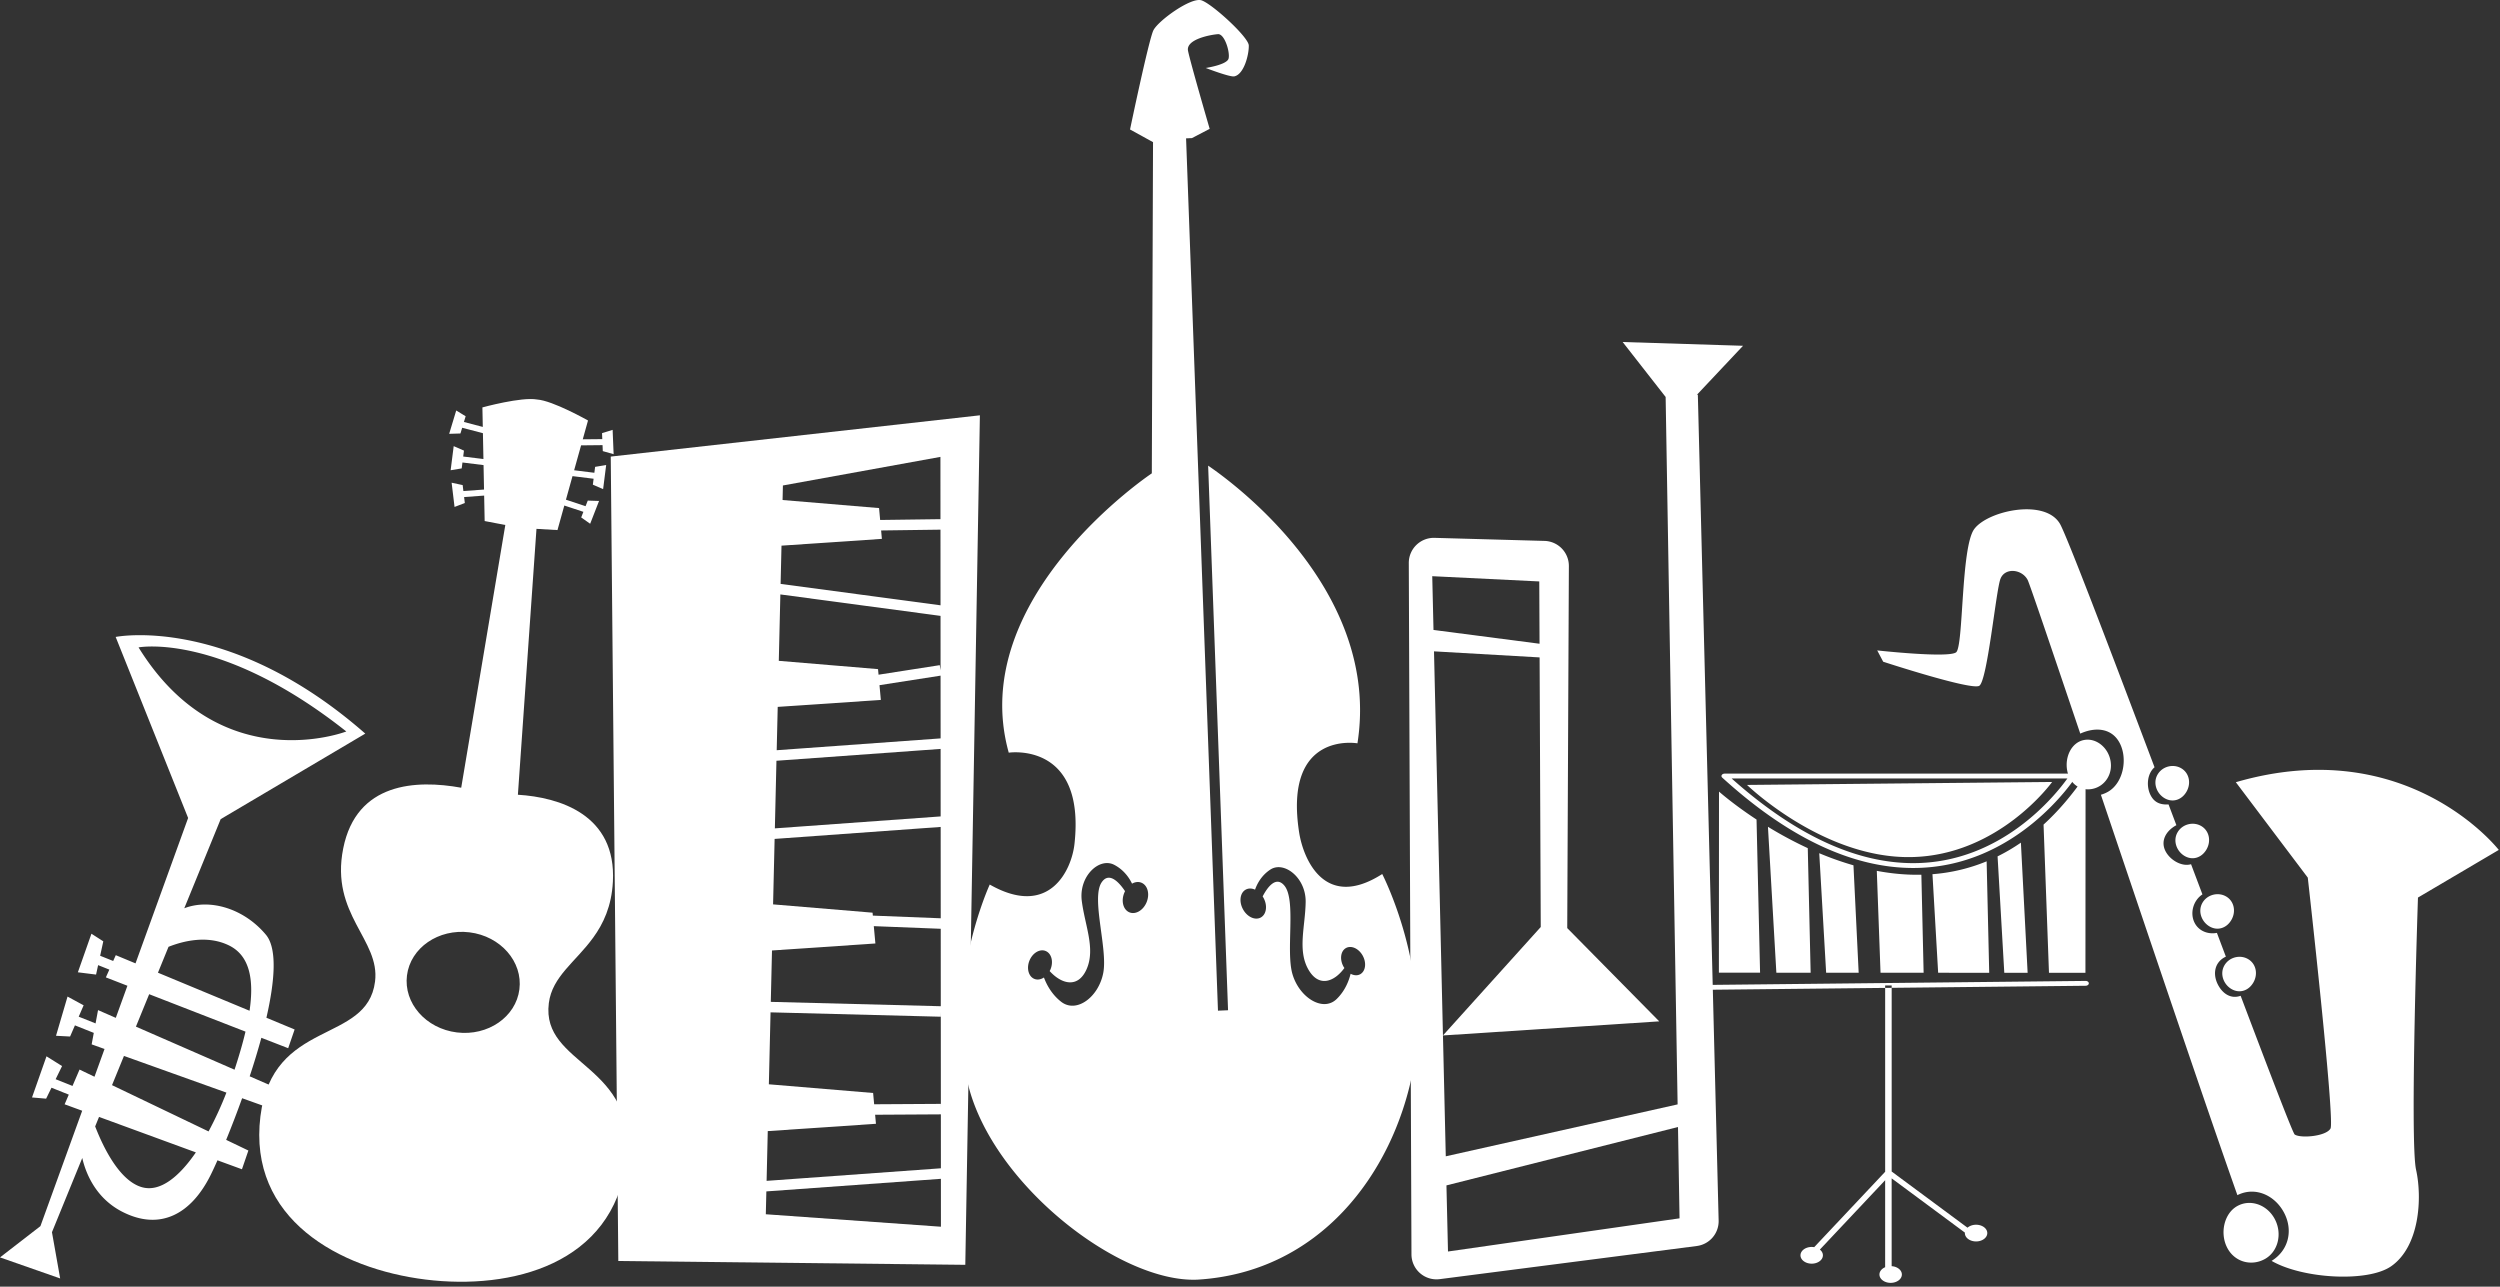 <svg xmlns="http://www.w3.org/2000/svg" width="307" height="158" viewBox="0 0 307 158">
    <rect x="0" y="0" width="307" height="158" fill="#333333" stroke="none"/>
    <g id="Symbols" fill="none" fill-rule="evenodd" stroke="none" stroke-width="1">
        <g id="Instruments" fill="#fff">
            <path id="trumpet" d="M42.527 89.825S27.083 95.795 17.015 79.5c0 0 10.036-1.92 25.512 10.325Zm-14.442 26.257c2.59 1.248 3.124 4.198 2.56 8.038l-11.249-4.673 1.298-3.178c1.817-.72 4.757-1.457 7.391-.187Zm.716 15.277-12.11-5.288 1.627-3.983 11.829 4.596c-.35 1.48-.813 3.05-1.346 4.675Zm-3.19 7.58-11.855-5.683 1.466-3.588 12.58 4.503a42.322 42.322 0 0 1-2.19 4.768Zm-8.142 6.86c-2.784-.756-4.789-4.91-5.783-7.475l.476-1.167 11.89 4.356c-2.067 3.017-4.388 4.884-6.583 4.286Zm5.632-45.351-6.46 17.854-2.424-1.007-.318.713-1.601-.64.386-1.773-1.456-.934-1.667 4.737 2.235.28.252-1.16 1.378.55-.426.954 2.646 1.028-1.427 3.942-2.18-.952-.304 1.635-2.07-.827.605-1.396-1.977-1.075-1.415 4.817 1.728.09.596-1.371 2.315.924-.262 1.411 1.581.566-1.233 3.409-1.836-.881-.864 2.012-2.072-.827.79-1.614-1.912-1.198-1.778 5.052 1.733.148.657-1.343 2.125.848-.511 1.188 2.157.79-5.129 14.17L0 154.408l7.388 2.585-1.008-5.679 3.722-9.113c.367 1.618 1.506 4.864 4.92 6.607 4.66 2.38 8.47.262 10.84-4.508.232-.466.52-1.08.843-1.814l3.006 1.1.79-2.3-2.729-1.31a125.26 125.26 0 0 0 1.961-5.114l3.367 1.205 1.181-2.316-3.62-1.58a91.346 91.346 0 0 0 1.435-4.73l3.293 1.28.79-2.301-3.464-1.44c1.041-4.542 1.343-8.514-.059-10.192-2.713-3.248-6.91-4.465-10.028-3.252l4.471-10.947 17.757-10.501C28.11 75.4 14.203 78.216 14.203 78.216l8.898 22.232Z"/>
            <path id="guitar" d="M72.852 115.131c-2.16 2.988-5.04 4.77-5.456 8.049-.98 7.746 11.081 7.403 9.514 19.464-1.64 12.605-14.084 15.793-24.652 14.484-10.57-1.309-21.834-7.434-20.278-20.05 1.49-12.07 13.094-8.796 14.075-16.541.654-5.159-5.53-8.218-3.91-16.346 1.618-8.127 8.963-8.461 14.492-7.46l5.415-32.263-2.536-.484-.062-3.126-2.462.18.088.731-1.262.484-.358-2.978 1.356.293.088.732 2.535-.184-.06-3.002-2.59-.321-.093.727-1.358.225.376-2.96 1.26.548-.093.728 2.484.307-.063-3.173-2.547-.667-.212.703-1.385.042.866-2.866 1.158.708-.213.703 2.318.607-.048-2.396s4.796-1.318 6.71-.97c1.94.13 6.259 2.577 6.259 2.577l-.644 2.31 2.397-.023-.03-.735 1.3-.403.123 2.988-1.331-.377-.03-.734-2.635.027-.854 3.058 2.485.309.092-.727 1.357-.225-.374 2.96-1.26-.548.092-.728-2.592-.32-.805 2.893 2.41.798.269-.688 1.386.046-1.09 2.8-1.102-.778.268-.687-2.341-.774-.84 3.014-2.579-.15-2.282 32.652c5.09.314 12.123 2.428 11.665 10.7-.167 3.014-1.17 5.124-2.41 6.837Zm-16.75 11.651c3.813.472 7.252-1.896 7.68-5.291.431-3.395-2.31-6.53-6.123-7.001-3.812-.472-7.251 1.896-7.682 5.29-.43 3.396 2.312 6.53 6.125 7.002Z"/>
            <path id="keyboard" d="m95.968 67.006-.11 4.696 19.639 2.63-.006-9.29-7.29.098.094 1.033-12.327.833Zm.132-5.603 11.849.989.133 1.46 7.408-.099-.005-7.648-19.344 3.511-.041 1.787Zm11.785 21.45 7.514-1.172.103.63-.004-6.68-19.67-2.635-.192 8.155 12.186 1.017.063.685Zm-12.381 3.953-.125 5.32 20.129-1.452-.006-7.705-7.5 1.17.166 1.812-12.664.855Zm11.68 25.631 8.338.328-.007-11.217-20.391 1.47-.189 8.04 12.217 1.019.033.36Zm-12.382 4.28-.148 6.312 20.875.535-.006-9.51-8.22-.323.196 2.128-12.697.859Zm12.663 20.174.102 1.11-13.285.898-.143 6.11 21.403-1.543-.004-6.623-8.073.048Zm-.118-1.287 8.183-.049.008.597-.008-11.924-.012.624-20.894-.536-.207 8.835 12.803 1.068.127 1.385Zm8.196 9.155-21.434 1.545-.066 2.807 21.504 1.53-.004-5.882Zm-.03-44.503-.005-8.289-20.16 1.454-.194 8.303 20.36-1.468ZM75 56.068 120.33 51l-1.791 104.32-42.61-.468L75 56.068Z"/>
            <path id="bass" d="m146.363 16.96-.713.03 3.916 107.121 1.238-.052-2.445-66.877c2.772 1.88 21.303 15.23 18.335 34.099 0 0-9.096-1.605-7.164 10.92.498 3.232 3.11 9.666 10.207 5.13 0 0 6.205 11.968 3.73 24.395-2.474 12.427-11.421 24.51-26.412 25.415-9.543.43-25.155-11.672-28.172-23.952-3.015-12.28 2.657-24.566 2.657-24.566 7.287 4.15 10.05-1.74 10.407-4.995 1.38-12.614-8.072-11.199-8.072-11.199-5.319-19.062 17.568-34.302 17.568-34.302l.149-40.67-2.824-1.557s2.295-10.998 2.865-12.169c.57-1.17 4.614-4.101 5.9-3.692 1.286.408 5.775 4.499 5.816 5.537.04 1.04-.559 3.556-1.781 3.804-.538.11-3.504-1.032-3.504-1.032s2.586-.387 2.8-1.142c.214-.752-.474-3.069-1.298-3.01-.825.058-3.963.602-3.677 2.043.287 1.443 2.659 9.584 2.659 9.584l-2.185 1.138Zm-7.702 95.062c.75.336 1.702-.2 2.128-1.196.426-.996.164-2.077-.585-2.413-.377-.17-.804-.12-1.19.1-.288-.606-.94-1.666-2.193-2.315-1.83-.947-4.356 1.399-3.98 4.414.376 3.016 1.715 5.894.586 8.423-1.055 2.364-3.07 1.82-4.53.211.03-.059.065-.114.092-.178.4-.938.154-1.955-.551-2.271-.706-.317-1.603.187-2.003 1.126-.401.937-.154 1.955.55 2.27.385.174.825.096 1.212-.157.284.776.894 2.026 2.104 2.974 1.888 1.48 4.624-.581 5.183-3.557.559-2.976-1.51-9.155-.203-11.099.949-1.412 2.24.13 2.875 1.083-.03.055-.055.112-.08.171-.427.997-.165 2.078.585 2.414Zm28.387 7.606c.65-.373.78-1.393.29-2.277-.49-.884-1.414-1.297-2.065-.924-.65.373-.779 1.393-.29 2.277.034.06.073.11.11.165-1.243 1.709-3.14 2.422-4.418.199-1.367-2.38-.38-5.321-.34-8.312.039-2.99-2.663-5.066-4.336-3.972-1.145.748-1.664 1.846-1.878 2.465-.398-.18-.818-.191-1.164.008-.691.397-.829 1.48-.308 2.418.521.94 1.502 1.38 2.193.983.691-.396.829-1.48.308-2.418a2.196 2.196 0 0 0-.097-.161c.514-.99 1.6-2.619 2.672-1.32 1.476 1.79.138 8.035 1 10.902.863 2.868 3.74 4.644 5.411 3.025 1.072-1.039 1.528-2.318 1.72-3.105.402.213.837.25 1.192.047Z"/>
            <path id="bone" d="m208.4 150.648 5.644 5.995-14.781.462 5.277-6.749 1.471-86.87-28.47-6.376-1.446 62.009 12.968-.744.14-33.107-12.009-13.316 26.56 1.73-11.297 11.453.2 44.458a3.075 3.075 0 0 1-2.99 3.088l-13.506.375A3.077 3.077 0 0 1 173 129.97l.328-84.906a3.075 3.075 0 0 1 3.469-3.038l31.57 4.07a3.075 3.075 0 0 1 2.682 3.127l-2.553 101.394-.095.03Zm-19.344-30.594-13.022 1.692-.154 6.603 13.143-.644.033-7.65Zm17.002-59.345.19-11.215-28.435-4.074-.19 8.119 28.435 7.17Z" transform="matrix(1 0 0 -1 0 199.105)"/>
            <path id="drum" d="m214.533 96.39 37.47-.364s-6.486 9.032-17.307 9.224c-10.823.193-20.163-8.86-20.163-8.86Zm-3.44.817s1.733 1.545 4.61 3.434l.434 18.806-5.058-.002.014-22.238Zm26.214 10.144a21.766 21.766 0 0 0 6.652-1.58l.316 13.687-6.27-.003-.698-12.104Zm-6.836-.41c1.777.335 3.61.514 5.473.477l.277 12.037-5.292-.002-.458-12.512Zm-7.067-2.166a37.775 37.775 0 0 0 4.201 1.485l.64 13.192-3.995-.002-.846-14.675Zm-6.3-3.246a48.163 48.163 0 0 0 4.89 2.624l.353 15.296-4.21-.001-1.033-17.919Zm39.004-6.327-.016 24.26-4.478-.002-.666-18.2c1.781-1.627 3.511-3.626 5.16-6.058Zm-10.805 9.96a22.956 22.956 0 0 0 2.863-1.685l.827 15.983-2.866-.002-.824-14.296Zm-35.904 16.387c-.218 0-.396-.131-.399-.294-.003-.164.173-.3.394-.302l46.708-.496c.226-.005.402.129.405.293.004.165-.173.3-.393.302l-46.709.497h-.006Zm3.245-25.954c7.739 6.9 15.239 10.398 22.3 10.398 10.858 0 17.503-8.396 18.932-10.398h-41.232Zm28.966 55.167c.253-.223.63-.365 1.053-.365.76 0 1.377.46 1.377 1.027 0 .566-.617 1.025-1.377 1.025s-1.377-.459-1.377-1.025c0-.02 0-.041.002-.061l-8.992-6.66v10.784c.703.046 1.255.486 1.255 1.022 0 .567-.617 1.026-1.377 1.026s-1.377-.46-1.377-1.026c0-.383.282-.718.7-.894V144.93l-8.018 8.52c.232.183.374.43.374.702 0 .567-.616 1.026-1.377 1.026-.76 0-1.377-.459-1.377-1.026 0-.566.617-1.026 1.377-1.026.106 0 .209.01.307.026l8.714-9.258v-22.878h.8v22.848l9.313 6.898Zm-6.665-44.174c-7.477 0-15.37-3.735-23.458-11.102-.098-.089-.119-.212-.052-.316.066-.104.207-.17.36-.17h42.734c.137 0 .264.052.337.138a.233.233 0 0 1 .024.286c-.07.112-7.18 11.164-19.945 11.164Z"/>
            <path id="sax" d="M256.985 96.869c-1.5.321-2.823-.593-3.134-2.245-.31-1.652.512-3.418 2.013-3.74 1.5-.32 2.995.867 3.304 2.52.31 1.651-.682 3.143-2.183 3.465Zm7.96-1.745c.589-1.027 1.932-1.356 2.915-.777.983.578 1.234 1.844.644 2.87-.59 1.027-1.71 1.38-2.693.803-.983-.578-1.457-1.87-.867-2.896Zm2.455 7.093c.59-1.027 1.933-1.356 2.916-.777.983.578 1.234 1.845.643 2.87-.589 1.027-1.71 1.382-2.692.803-.983-.578-1.457-1.87-.867-2.896Zm3.058 8.65c.59-1.025 1.933-1.354 2.916-.777.983.579 1.234 1.846.644 2.871-.59 1.027-1.71 1.381-2.693.803-.983-.579-1.457-1.87-.867-2.897Zm2.697 7.688c.589-1.026 1.933-1.355 2.915-.776.984.577 1.235 1.845.645 2.87-.59 1.027-1.71 1.381-2.693.802-.984-.577-1.457-1.869-.867-2.896Zm4.994 36.04c-1.607.91-3.685.445-4.633-1.343-.947-1.79-.405-4.226 1.202-5.137 1.608-.912 3.678-.2 4.626 1.59.947 1.79.412 3.98-1.195 4.89Zm5.248-46.822-8.837-11.718c21.083-6.135 32.29 8.315 32.29 8.315l-9.924 5.85s-1.011 29.896-.234 33.418c.777 3.522.43 9.442-3.071 11.867-2.877 1.993-10.866 1.531-14.67-.668 2.092-1.284 2.677-3.753 1.524-5.93-1.142-2.156-3.562-3.23-5.723-2.143-3.731-10.535-10.922-31.853-16.763-49.168.292-.085.579-.2.857-.357 1.908-1.081 2.465-4.082 1.442-6.013-.966-1.827-2.983-1.981-4.831-1.138-3.597-10.655-6.246-18.468-6.465-18.88-.7-1.323-2.779-1.55-3.333-.134-.556 1.415-1.608 12.578-2.612 13.146-1.003.57-11.791-2.961-11.791-2.961l-.734-1.388s8.779.97 9.692.23c.915-.737.58-12.876 2.217-15.125 1.637-2.247 8.647-3.798 10.517-.676.79 1.317 5.914 14.765 11.63 29.921-.918.787-1.047 2.371-.464 3.47.475.9 1.241 1.151 2.184 1.093l.962 2.552-.076.037c-1.235.7-1.905 1.933-1.243 3.183.572 1.08 2.002 1.908 3.12 1.568l1.397 3.708c-1.13.738-1.579 2.323-.942 3.524.53 1.004 1.669 1.407 2.72 1.2l1.101 2.922a2.62 2.62 0 0 0-.194.097c-1.235.7-1.426 2.123-.763 3.374.593 1.122 1.617 1.752 2.77 1.333 3.697 9.78 6.42 16.882 6.638 17.034.693.488 3.83.25 4.398-.731.567-.982-2.79-30.812-2.79-30.812Z"/>
        </g>
    </g>
</svg>
